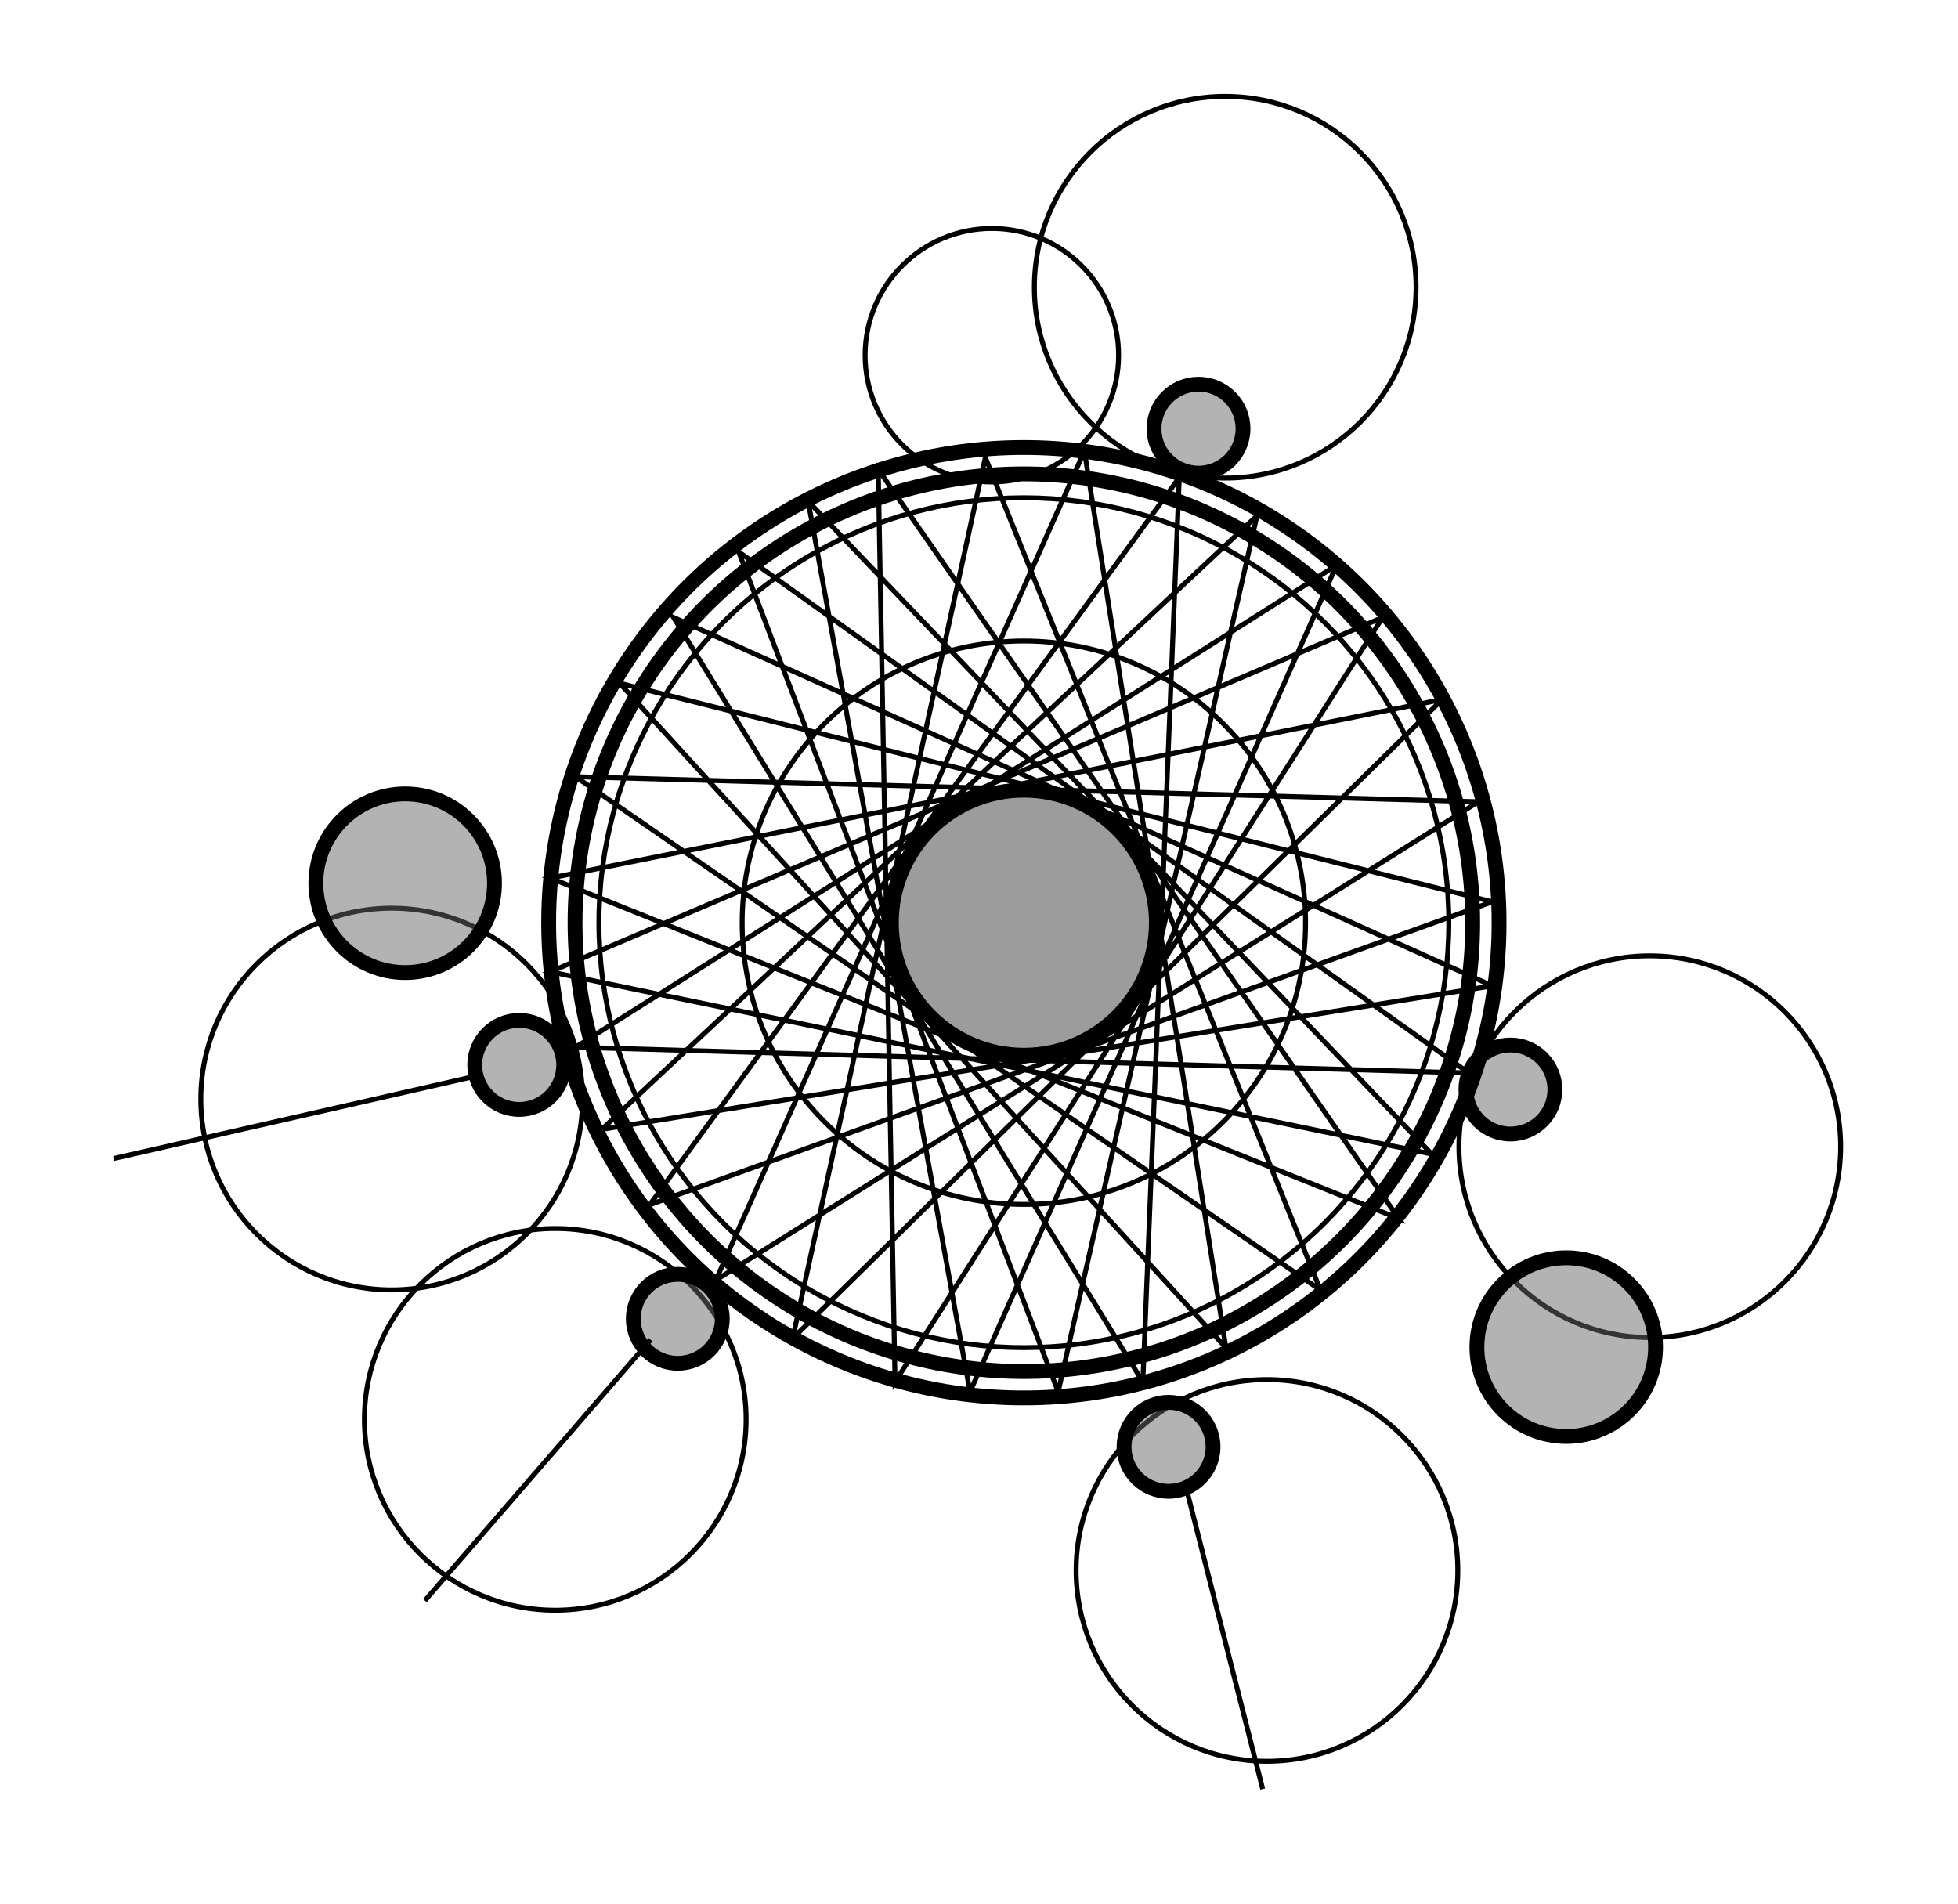 <svg xmlns="http://www.w3.org/2000/svg" width="396" height="385" viewBox="0 0 396 385">
  <g fill="none" fill-rule="evenodd" stroke="#000" transform="translate(22.5 18.36)">
    <polygon points="88.81 178.18 257.131 106.51 158.52 261.136 155.12 76.572 260.4 228.091 88.81 159.226 269.179 123.103 137.805 252.338 176.782 74.156 244.547 242.539 93.888 138.723 276.5 143.793 122.28 240.542 196.813 72.86 225.436 254.212 102.81 119.809 279.328 164.021 108.906 225.292 216.007 78.203 208.635 261.136 113.724 106.51 279.328 181.021 99.213 210.046 231.721 85.953 191.508 263.133 126.896 93.246 274.572 198.646 93.888 193.432 247.819 95.945 173.677 263.133 140.944 83.011 267.053 215.034"/>
    <circle cx="311.165" cy="213.548" r="38.598"/>
    <circle cx="225.297" cy="39.73" r="38.598"/>
    <circle cx="178.1" cy="53.48" r="25.633"/>
    <circle cx="89.801" cy="268.696" r="38.598"/>
    <circle cx="233.739" cy="299.251" r="38.598"/>
    <circle cx="56.71" cy="203.914" r="38.598"/>
    <circle cx="219.899" cy="68.338" r="8.998" fill="#686868" fill-opacity=".5" stroke-width="3"/>
    <circle cx="82.509" cy="197.011" r="8.998" fill="#686868" fill-opacity=".5" stroke-width="3"/>
    <circle cx="282.975" cy="201.987" r="8.998" fill="#686868" fill-opacity=".5" stroke-width="3"/>
    <circle cx="114.581" cy="248.362" r="8.998" fill="#686868" fill-opacity=".5" stroke-width="3"/>
    <circle cx="213.835" cy="274.249" r="8.998" fill="#686868" fill-opacity=".5" stroke-width="3"/>
    <circle cx="184.574" cy="168.251" r="26.802" fill="#3B3B3B" fill-opacity=".5" stroke-width="3"/>
    <circle cx="294.266" cy="254.086" r="18.066" fill="#686868" fill-opacity=".5" stroke-width="3"/>
    <circle cx="59.446" cy="160.268" r="18.066" fill="#686868" fill-opacity=".5" stroke-width="3"/>
    <circle cx="184.574" cy="168.251" r="96.108" stroke-width="3"/>
    <circle cx="184.574" cy="168.251" r="90.77" stroke-width="3"/>
    <circle cx="184.574" cy="168.251" r="85.943"/>
    <circle cx="184.574" cy="168.251" r="56.973"/>
    <path stroke-linecap="square" d="M108.757 252.975L63.757 304.975M217.757 283.975L232.757 342.975M73.491 199.33L.991 215.83"/>
  </g>
</svg>
